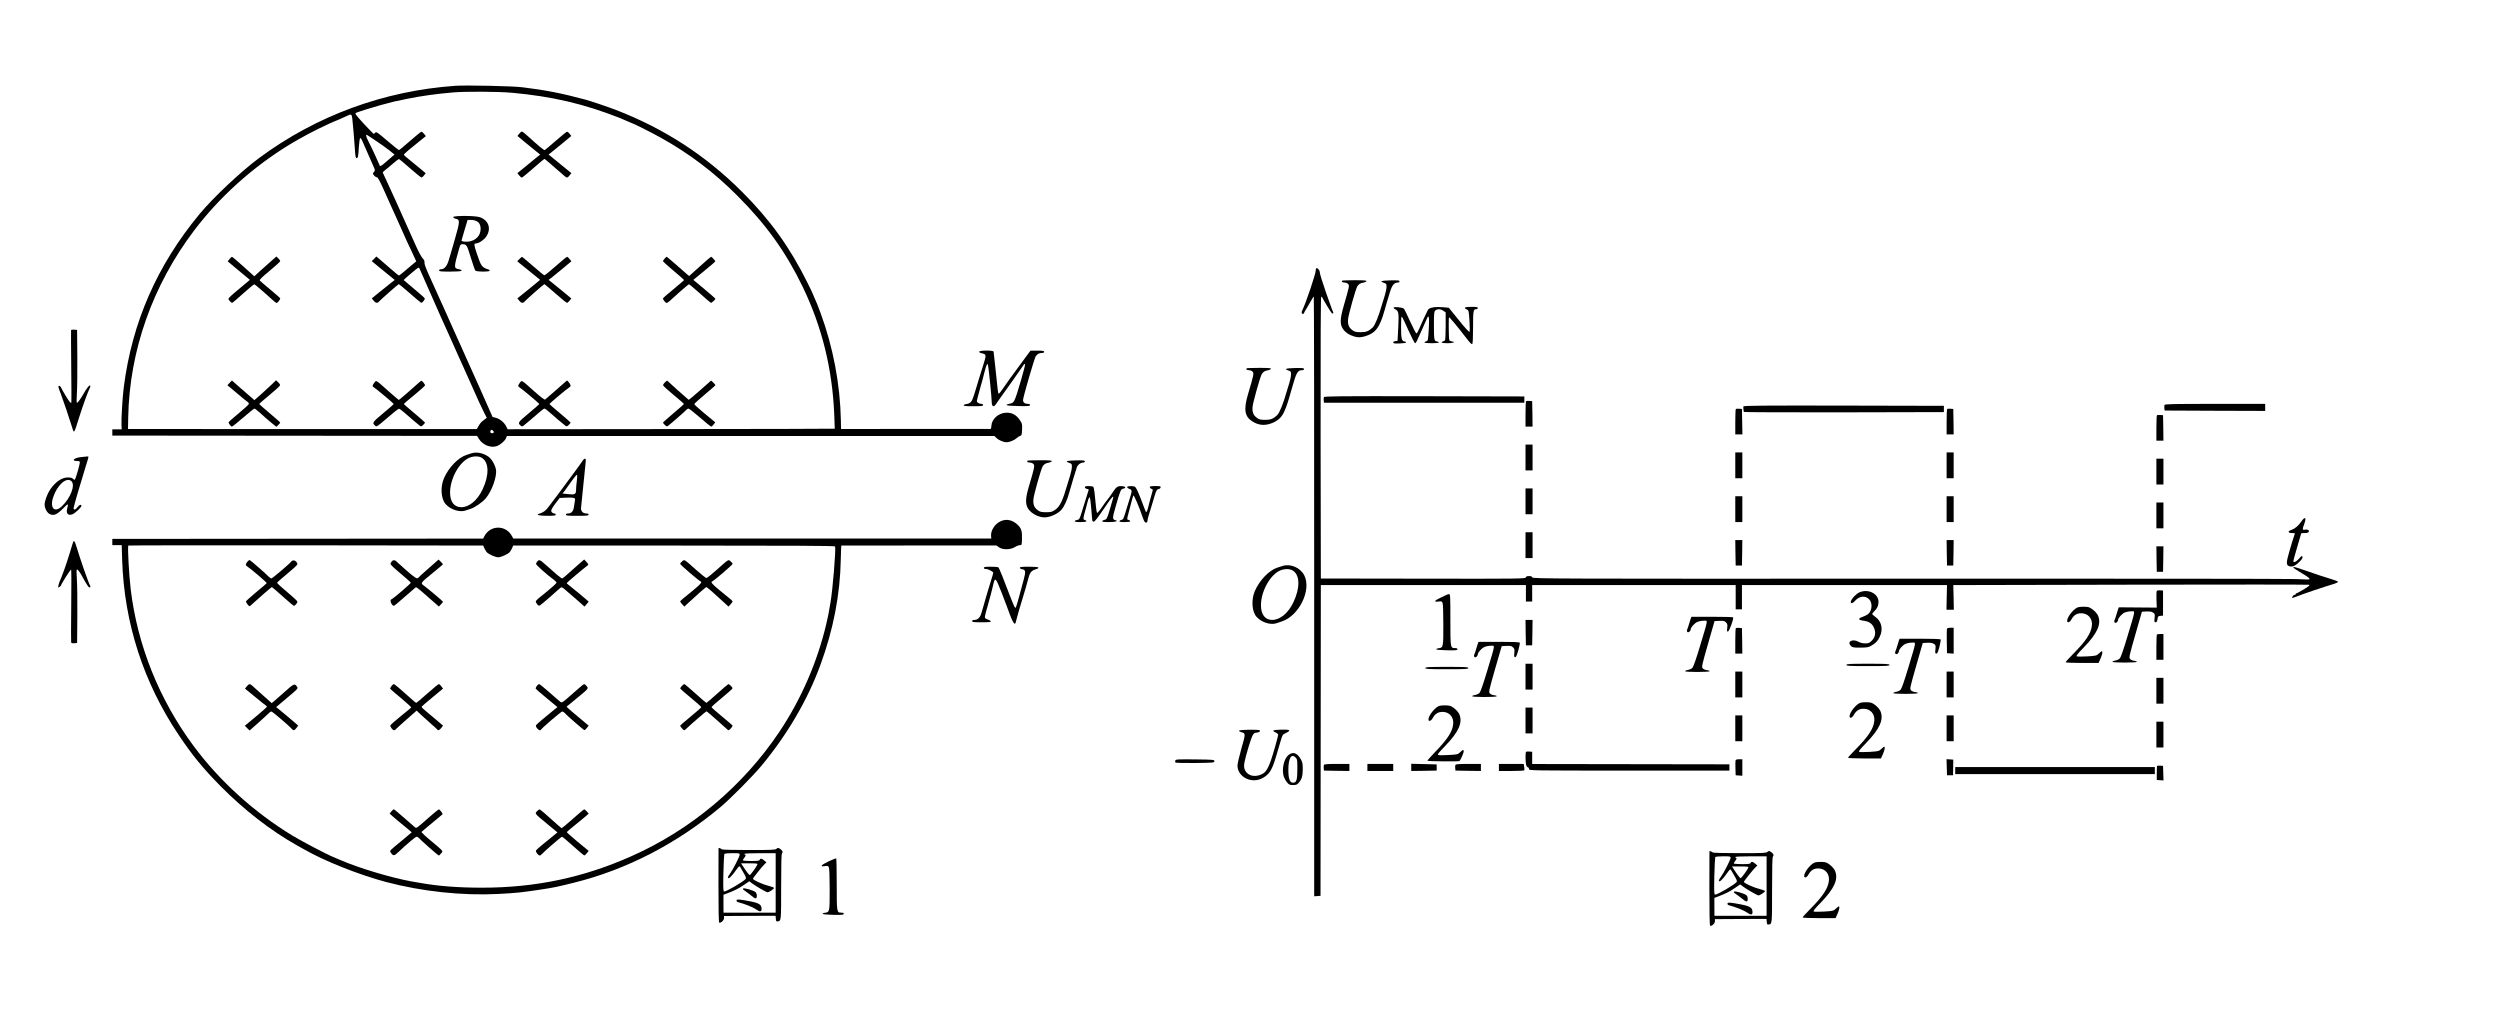 <?xml version="1.0" standalone="no"?>
<!DOCTYPE svg PUBLIC "-//W3C//DTD SVG 20010904//EN"
 "http://www.w3.org/TR/2001/REC-SVG-20010904/DTD/svg10.dtd">
<svg version="1.0" xmlns="http://www.w3.org/2000/svg"
 width="3194pt" height="1300pt" viewBox="0 0 3194 1300"
 preserveAspectRatio="xMidYMid meet">
<g transform="translate(0,1300) scale(0.1,-0.1)"
fill="#000000" stroke="none">
<path d="M5820 11904 c-915 -64 -1778 -381 -2510 -923 -231 -171 -588 -507
-761 -716 -544 -657 -863 -1387 -968 -2215 -16 -124 -33 -412 -29 -478 l3 -57
-60 0 -60 0 0 -40 0 -40 2330 -2 2330 -2 24 -39 c47 -76 149 -118 226 -92 45
15 104 65 120 102 l11 28 3114 0 3114 0 25 -24 c33 -32 91 -56 133 -56 38 0
104 29 134 58 12 11 30 22 40 24 16 3 19 14 22 79 3 71 1 78 -30 124 -45 66
-104 97 -178 92 -97 -6 -180 -82 -184 -167 0 -22 -5 -40 -11 -40 -5 0 -437 0
-960 0 l-950 -1 -2 108 c-9 463 -99 939 -261 1378 -41 109 -48 128 -77 191
-14 30 -25 57 -25 59 0 3 -29 64 -65 135 -225 453 -476 801 -835 1160 -463
463 -996 809 -1615 1047 -108 41 -309 109 -385 130 -305 82 -505 121 -805 158
-125 16 -717 28 -855 19z m720 -89 c515 -47 919 -141 1383 -324 16 -6 53 -22
83 -36 30 -14 57 -25 59 -25 13 0 257 -122 375 -188 362 -201 680 -441 975
-737 374 -373 625 -724 842 -1173 244 -508 376 -1040 401 -1622 4 -102 7 -186
7 -187 -1 -2 -942 -4 -2091 -5 l-2089 -2 -17 35 c-23 49 -81 97 -132 111 l-43
11 -69 156 c-37 86 -82 188 -100 226 -49 107 -81 178 -144 320 -32 72 -70 156
-84 188 -14 31 -38 83 -52 115 -14 31 -52 116 -84 187 -32 72 -70 156 -84 188
-14 31 -38 83 -52 115 -15 31 -43 95 -64 142 -21 47 -61 136 -90 199 -32 72
-50 123 -47 138 3 16 -4 33 -24 54 -16 17 -53 86 -83 153 -30 66 -65 146 -79
176 -14 30 -35 78 -47 105 -12 28 -33 75 -47 105 -14 30 -52 116 -85 190 -33
74 -84 186 -114 249 -30 62 -54 116 -54 118 0 3 12 15 27 27 15 11 61 49 101
84 40 35 76 62 81 60 5 -2 68 -55 140 -118 73 -63 137 -116 144 -117 7 -1 22
10 34 26 l22 28 -107 89 c-59 50 -122 101 -139 114 -18 13 -33 29 -32 34 0 10
70 70 226 194 l54 43 -23 29 c-13 16 -28 28 -35 27 -7 -1 -71 -54 -144 -117
-72 -63 -135 -116 -140 -118 -4 -2 -72 52 -150 119 -124 106 -144 120 -154
105 -7 -9 -16 -16 -21 -15 -5 1 -62 59 -127 129 -102 112 -115 130 -100 138
19 10 220 73 311 98 180 49 169 46 347 82 184 37 353 61 580 81 156 14 579 12
755 -4z m-2039 -331 c7 -52 25 -269 35 -416 4 -64 9 -88 19 -88 19 0 22 18 30
143 4 59 11 109 16 113 5 3 15 -10 24 -28 38 -86 148 -336 158 -360 9 -22 8
-30 -6 -46 -17 -18 -17 -20 2 -43 10 -13 27 -24 36 -24 12 0 36 -43 86 -155
38 -85 75 -168 83 -185 31 -68 70 -155 106 -235 21 -47 50 -112 65 -145 15
-33 33 -73 40 -90 8 -16 38 -83 69 -147 l54 -117 -66 -55 c-37 -30 -85 -71
-107 -90 -22 -19 -44 -35 -48 -36 -5 0 -56 42 -114 93 -58 50 -121 105 -140
121 l-35 29 -29 -30 -30 -29 123 -101 c68 -56 134 -110 147 -120 l24 -20 -44
-34 c-25 -19 -90 -72 -147 -118 l-102 -83 23 -29 c25 -32 48 -36 68 -13 20 24
247 224 254 224 4 0 67 -53 141 -117 74 -65 139 -120 144 -121 13 -5 50 39 47
55 -1 6 -62 61 -135 121 -73 61 -134 112 -135 114 -1 2 42 41 96 86 94 80 97
82 107 60 16 -38 246 -559 274 -621 14 -31 38 -83 52 -115 14 -31 52 -115 84
-187 32 -71 70 -157 85 -190 15 -33 39 -85 52 -115 14 -30 60 -134 103 -230
106 -239 136 -304 175 -382 l34 -66 -37 -28 c-38 -29 -45 -37 -74 -87 l-17
-29 -2228 0 -2228 1 3 148 c16 854 311 1688 845 2392 321 424 746 806 1212
1091 154 94 336 190 513 271 34 16 65 29 67 29 4 0 110 46 170 75 42 20 49 15
56 -41z m309 -288 c58 -38 133 -92 168 -120 l63 -51 -28 -23 c-15 -13 -56 -48
-90 -78 -44 -39 -64 -51 -70 -42 -4 7 -28 60 -53 118 -26 58 -65 141 -88 184
-39 75 -45 105 -19 89 7 -3 59 -38 117 -77z m1488 -3698 c16 -16 15 -25 -1
-31 -21 -8 -39 7 -31 26 7 20 16 21 32 5z"/>
<path d="M6633 11291 l-22 -28 102 -85 c56 -46 121 -99 145 -118 l44 -35 -24
-18 c-13 -10 -78 -64 -145 -119 l-123 -100 23 -29 c12 -15 27 -28 33 -28 6 -1
72 53 147 119 75 66 139 120 142 120 6 0 47 -36 249 -212 38 -34 45 -34 73 1
l23 29 -123 100 c-67 55 -132 109 -145 119 l-24 18 44 35 c24 19 89 72 145
118 l102 85 -22 28 c-12 16 -27 27 -34 26 -7 -1 -71 -54 -144 -117 -72 -63
-136 -117 -140 -118 -9 -4 -91 65 -217 180 -34 32 -68 58 -75 57 -7 0 -22 -13
-34 -28z"/>
<path d="M5790 10226 c0 -7 14 -16 30 -20 59 -11 58 -31 -10 -267 -33 -118
-70 -242 -81 -276 -22 -67 -55 -103 -95 -103 -15 0 -24 -6 -24 -15 0 -13 22
-15 139 -15 83 0 142 4 146 10 6 10 -1 14 -47 24 -49 11 -48 30 19 264 12 42
18 52 36 52 59 -1 61 -4 111 -168 27 -86 53 -163 59 -169 12 -16 173 -18 182
-3 3 6 -2 13 -12 16 -86 27 -96 41 -149 198 -40 119 -42 136 -12 136 34 0 102
45 130 87 68 100 32 208 -81 248 -60 21 -341 22 -341 1z m307 -56 c35 -21 50
-66 40 -126 -13 -81 -94 -137 -189 -132 -40 2 -53 7 -51 18 1 8 19 70 40 138
l37 122 46 0 c27 0 58 -8 77 -20z"/>
<path d="M6636 9691 l-28 -29 54 -44 c30 -23 96 -77 146 -118 l92 -75 -23 -20
c-13 -11 -78 -64 -145 -119 l-122 -98 23 -29 c25 -32 48 -36 68 -13 20 24 247
224 254 224 4 0 67 -54 142 -120 75 -66 141 -120 147 -119 6 0 21 13 33 28
l22 28 -102 85 c-56 46 -121 99 -145 118 l-43 34 33 25 c18 15 84 68 146 119
l112 94 -22 28 c-13 16 -27 29 -33 29 -5 1 -71 -53 -145 -119 -74 -66 -140
-119 -146 -117 -6 1 -71 54 -143 117 -73 63 -135 116 -140 118 -4 1 -20 -11
-35 -27z"/>
<path d="M8492 9697 c-12 -13 -22 -28 -22 -33 0 -5 61 -61 135 -123 74 -62
135 -116 134 -119 0 -4 -61 -56 -135 -117 -74 -60 -134 -113 -134 -118 0 -17
33 -57 47 -57 7 0 24 10 37 23 42 41 237 212 246 215 5 2 68 -50 140 -115 72
-65 136 -120 142 -122 9 -3 58 41 58 53 0 3 -64 58 -141 123 l-141 117 24 20
c14 12 77 64 141 116 64 52 116 97 116 100 1 8 -46 60 -54 60 -4 0 -69 -56
-144 -124 l-137 -123 -36 31 c-20 17 -83 73 -141 124 -58 50 -107 92 -109 92
-3 0 -14 -10 -26 -23z"/>
<path d="M6642 8110 c-26 -34 -27 -46 -8 -57 27 -15 256 -207 256 -214 0 -4
-61 -58 -135 -119 -140 -117 -144 -123 -101 -160 13 -10 19 -10 34 1 34 27
138 115 196 166 33 29 65 53 72 53 7 0 39 -24 71 -53 54 -48 154 -134 196
-166 15 -12 21 -11 42 9 14 13 25 27 25 31 0 3 -61 57 -135 119 -74 61 -135
115 -135 119 0 7 229 199 256 214 20 12 17 32 -8 62 l-23 25 -26 -22 c-14 -13
-75 -66 -134 -118 -59 -52 -113 -99 -120 -104 -8 -6 -51 26 -140 105 -169 151
-157 144 -183 109z"/>
<path d="M8495 8115 c-14 -13 -25 -30 -23 -38 1 -8 62 -63 133 -122 72 -59
131 -111 133 -115 1 -3 -58 -57 -133 -119 -74 -63 -135 -117 -135 -121 0 -3
11 -17 25 -30 21 -20 27 -21 42 -9 43 33 220 188 232 203 7 9 20 16 27 16 8 0
74 -52 147 -115 72 -63 137 -115 144 -115 6 0 20 12 31 28 l20 27 -134 110
c-73 61 -134 115 -134 122 0 6 61 61 135 123 74 61 135 115 135 119 0 4 -12
19 -27 33 l-28 26 -140 -124 c-77 -68 -143 -123 -147 -122 -3 2 -67 58 -141
124 l-134 122 -28 -23z"/>
<path d="M2932 9690 l-23 -29 117 -98 c65 -54 128 -107 142 -118 l24 -21 -141
-118 c-124 -103 -140 -120 -129 -135 25 -32 38 -43 48 -39 5 2 68 56 140 121
72 65 135 117 140 115 10 -3 179 -150 238 -205 18 -18 40 -33 47 -33 12 0 45
41 45 58 0 4 -56 54 -125 111 -68 56 -129 109 -135 116 -8 10 20 38 125 125
74 61 135 117 135 124 0 7 -11 23 -25 36 l-24 23 -78 -69 c-43 -37 -106 -94
-141 -126 l-63 -58 -139 125 c-76 69 -142 125 -147 124 -4 0 -18 -13 -31 -29z"/>
<path d="M2934 8109 l-29 -31 26 -21 c15 -12 68 -57 119 -100 50 -43 100 -83
111 -90 10 -6 19 -19 19 -27 -1 -8 -59 -62 -130 -120 -71 -58 -129 -110 -129
-115 -1 -16 29 -55 42 -55 7 0 72 52 144 115 73 63 138 115 144 115 6 0 41
-27 77 -60 36 -34 97 -86 134 -117 l69 -56 24 23 c14 13 25 27 25 31 0 4 -61
58 -135 120 -75 62 -134 116 -133 119 2 4 62 56 133 115 72 59 132 114 133
122 2 8 -9 26 -24 39 l-27 26 -61 -59 c-34 -33 -96 -90 -138 -127 l-78 -68
-39 34 c-21 18 -86 74 -144 125 l-104 92 -29 -30z"/>
<path d="M4782 8110 c-26 -34 -27 -46 -8 -57 27 -15 256 -207 256 -214 0 -4
-61 -58 -135 -119 -140 -117 -144 -123 -101 -159 19 -16 18 -17 164 108 68 59
129 107 136 109 7 2 38 -19 67 -45 57 -51 172 -149 202 -172 15 -12 21 -11 42
9 14 13 25 27 25 31 0 3 -61 57 -135 119 -74 61 -135 115 -135 119 0 4 61 56
135 116 74 61 135 115 135 122 0 7 -10 24 -22 38 -22 25 -24 26 -43 8 -124
-111 -265 -233 -270 -233 -3 0 -62 51 -131 112 -168 150 -156 143 -182 108z"/>
<path d="M16817 9573 c-4 -3 -7 -16 -7 -28 0 -43 -128 -423 -171 -507 -14 -27
-11 -48 6 -48 8 0 15 4 15 10 0 5 15 33 34 62 18 29 45 75 59 101 14 26 28 48
32 48 3 -1 6 -1725 5 -3832 l0 -3830 41 3 40 3 2 1985 2 1985 1310 0 1310 0 0
-105 0 -105 40 0 40 0 0 105 0 105 1300 0 1300 0 0 -155 0 -155 40 0 40 0 0
155 0 155 1310 0 1310 0 -4 -157 -3 -158 47 0 47 0 -3 158 -4 157 2270 5
c1249 3 2274 2 2278 -1 5 -4 -2 -14 -15 -23 -38 -28 -140 -86 -149 -86 -5 0
-9 -4 -9 -10 0 -5 -7 -10 -15 -10 -8 0 -19 -9 -26 -21 -10 -19 -9 -20 13 -14
12 3 32 10 43 15 64 27 363 128 476 161 26 8 47 19 49 24 1 6 -20 16 -47 24
-87 26 -306 98 -411 136 -152 54 -152 37 0 -51 77 -45 106 -69 91 -76 -4 -3
-80 -1 -168 4 -88 4 -2319 6 -4957 5 -4561 -2 -4797 -1 -4802 16 -3 12 -14 17
-41 17 -27 0 -38 -5 -41 -17 -5 -17 -75 -18 -1312 -16 l-1307 2 -3 1800 c-1
1235 1 1801 8 1801 6 0 14 -8 17 -17 8 -21 97 -169 114 -189 15 -19 31 -7 19
14 -5 9 -21 51 -35 92 -15 41 -39 111 -55 155 -46 131 -80 243 -80 263 0 21
-33 56 -43 45z"/>
<path d="M17147 9414 c-12 -12 4 -24 32 -24 15 0 35 -8 44 -18 19 -21 18 -24
-54 -274 -49 -170 -52 -239 -13 -298 30 -45 78 -79 139 -97 53 -17 89 -16 149
2 131 40 184 112 245 330 12 45 39 136 72 243 24 78 53 112 95 112 15 0 24 6
24 15 0 13 -17 15 -117 13 -119 -3 -142 -12 -81 -32 30 -10 33 -15 32 -51 0
-22 -10 -71 -22 -110 -12 -38 -27 -88 -34 -110 -43 -152 -90 -269 -121 -299
-49 -47 -82 -60 -152 -60 -58 0 -77 4 -103 23 -50 35 -65 74 -59 145 5 56 94
372 116 414 16 29 39 45 78 51 20 3 38 12 41 19 3 9 -32 12 -150 12 -85 0
-158 -3 -161 -6z"/>
<path d="M17806 9071 c-4 -5 6 -16 21 -23 42 -20 47 -48 37 -234 l-9 -169 -27
-3 c-17 -2 -28 -9 -28 -18 0 -12 15 -14 83 -12 46 2 82 7 82 13 0 6 -10 11
-23 13 -35 5 -42 39 -42 190 0 102 3 133 11 125 7 -7 44 -85 84 -175 40 -90
78 -163 85 -163 6 0 22 25 34 55 13 30 40 91 61 135 20 44 44 97 52 118 28 70
37 30 27 -130 -9 -142 -10 -147 -32 -153 -13 -3 -23 -9 -23 -15 1 -6 38 -10
91 -10 52 0 91 4 93 10 1 6 -10 11 -24 13 -36 4 -39 18 -39 213 0 148 2 168
18 182 25 23 68 21 103 -4 l29 -20 0 -172 c0 -95 -4 -177 -8 -183 -4 -7 -15
-13 -25 -15 -10 -2 -18 -8 -18 -14 1 -6 33 -10 76 -10 72 0 110 17 53 23 -14
2 -29 9 -32 17 -7 18 -10 285 -3 291 5 5 108 -118 205 -245 66 -86 82 -102 92
-96 6 4 10 90 10 214 0 214 3 231 42 231 10 0 18 7 18 15 0 12 -15 15 -79 15
-86 0 -108 -11 -64 -32 28 -13 28 -14 37 -146 5 -78 5 -137 0 -142 -5 -5 -63
58 -136 150 l-128 158 -72 7 c-106 9 -179 -4 -195 -35 -30 -57 -90 -189 -112
-242 -13 -32 -29 -58 -35 -58 -6 0 -42 69 -80 153 -37 83 -73 157 -80 163 -15
16 -122 28 -130 15z"/>
<path d="M908 8783 c-1 -4 -1 -213 2 -463 3 -250 3 -459 2 -463 -2 -4 -10 -3
-17 3 -13 10 -104 160 -117 193 -4 9 -14 17 -22 17 -17 0 -12 -20 24 -110 22
-56 116 -334 143 -425 23 -79 23 -78 91 142 46 145 110 321 137 375 5 10 5 19
-1 23 -10 6 -44 -38 -85 -110 -37 -66 -75 -116 -83 -111 -4 2 -4 55 0 118 5
62 7 271 6 463 l-3 350 -37 3 c-20 2 -38 -1 -40 -5z"/>
<path d="M12510 8506 c0 -8 15 -17 34 -20 58 -11 59 -22 22 -137 -19 -57 -44
-138 -56 -179 -12 -41 -26 -86 -30 -100 -5 -14 -20 -64 -34 -111 -28 -92 -46
-114 -101 -121 -16 -2 -30 -9 -33 -15 -3 -10 26 -13 122 -13 105 0 126 2 126
15 0 8 -9 15 -21 15 -29 0 -59 18 -59 36 0 9 18 77 39 152 22 75 50 179 62
230 24 93 35 111 43 70 9 -43 46 -413 46 -461 0 -58 24 -75 49 -37 9 14 44 63
78 110 51 69 258 363 285 404 4 6 10 7 14 4 4 -4 -19 -94 -50 -200 -88 -298
-88 -296 -152 -307 -19 -3 -35 -10 -34 -16 0 -6 59 -11 150 -13 129 -2 150 0
150 13 0 9 -9 15 -26 15 -41 0 -64 18 -64 49 0 35 147 539 163 561 23 29 42
39 75 40 22 0 32 5 32 15 0 12 -16 15 -87 15 l-88 0 -145 -197 c-80 -108 -169
-231 -198 -275 -29 -43 -56 -78 -61 -78 -10 0 -13 21 -42 310 -12 118 -23 221
-25 228 -5 18 -184 17 -184 -2z"/>
<path d="M15927 8294 c-12 -12 4 -24 32 -24 15 0 35 -8 44 -18 19 -21 15 -42
-58 -287 -58 -197 -44 -286 54 -348 75 -47 144 -57 225 -32 89 27 148 77 182
153 27 62 32 76 45 117 6 22 15 51 20 65 4 14 22 75 39 135 51 183 70 215 122
215 18 0 28 5 28 15 0 13 -17 15 -117 13 -119 -3 -142 -12 -81 -32 30 -10 33
-15 32 -51 0 -22 -10 -71 -22 -110 -12 -38 -27 -88 -34 -110 -43 -152 -90
-269 -121 -299 -49 -47 -82 -60 -152 -60 -58 0 -77 4 -103 23 -50 35 -65 74
-59 145 5 56 94 372 116 414 16 29 39 45 78 51 20 3 38 12 41 19 3 9 -32 12
-150 12 -85 0 -158 -3 -161 -6z"/>
<path d="M16914 7926 c-3 -8 -4 -27 -2 -43 l3 -28 1280 0 1280 0 0 40 0 40
-1278 3 c-1096 2 -1278 0 -1283 -12z"/>
<path d="M19497 7874 c-4 -4 -7 -79 -7 -166 l0 -158 45 0 45 0 -2 163 -3 162
-35 3 c-20 2 -39 0 -43 -4z"/>
<path d="M27654 7826 c-3 -8 -4 -27 -2 -43 l3 -28 643 -3 642 -2 0 45 0 45
-640 0 c-543 0 -641 -2 -646 -14z"/>
<path d="M22274 7807 c-2 -7 -2 -24 0 -37 2 -14 5 -28 5 -33 1 -4 576 -6 1279
-5 l1277 3 0 40 0 40 -1278 3 c-1037 2 -1279 0 -1283 -11z"/>
<path d="M22177 7774 c-4 -4 -7 -79 -7 -166 l0 -158 46 0 45 0 -3 163 -3 162
-35 3 c-20 2 -39 0 -43 -4z"/>
<path d="M24877 7774 c-4 -4 -7 -79 -7 -166 l0 -158 45 0 45 0 -2 163 -3 162
-35 3 c-20 2 -39 0 -43 -4z"/>
<path d="M27557 7694 c-4 -4 -7 -79 -7 -166 l0 -158 45 0 45 0 -2 163 -3 162
-35 3 c-20 2 -39 0 -43 -4z"/>
<path d="M19490 7155 l0 -165 45 0 45 0 0 165 0 165 -45 0 -45 0 0 -165z"/>
<path d="M6025 7209 c-16 -5 -46 -15 -65 -21 -104 -33 -226 -158 -287 -296
-49 -111 -40 -264 20 -332 63 -72 184 -110 259 -81 13 5 41 14 63 21 55 18
145 81 190 132 79 92 148 286 131 371 -13 63 -56 136 -99 165 -66 45 -149 61
-212 41z m131 -58 c93 -57 96 -221 9 -405 -66 -139 -171 -226 -271 -226 -91 0
-144 68 -144 187 0 176 115 386 242 443 57 25 124 25 164 1z"/>
<path d="M22170 7055 l0 -165 45 0 45 0 0 165 0 165 -45 0 -45 0 0 -165z"/>
<path d="M24870 7055 l0 -165 45 0 45 0 0 165 0 165 -45 0 -45 0 0 -165z"/>
<path d="M1033 7160 c-90 -10 -127 -50 -47 -50 20 0 34 -5 34 -12 1 -33 -56
-228 -66 -228 -6 0 -17 7 -24 15 -8 10 -30 15 -64 15 -76 0 -158 -56 -226
-155 -35 -52 -70 -146 -70 -191 0 -49 33 -109 69 -124 51 -21 89 -4 164 71 69
71 74 71 56 6 -18 -67 9 -99 67 -77 34 13 114 88 114 107 0 23 -28 14 -50 -17
-24 -33 -50 -40 -50 -12 0 17 89 322 156 536 19 59 34 112 34 117 0 10 -5 10
-97 -1z m-121 -307 c53 -48 -9 -214 -121 -321 -94 -89 -157 -24 -112 115 52
157 171 263 233 206z"/>
<path d="M7443 7113 c-9 -16 -75 -107 -147 -203 -71 -96 -148 -200 -170 -230
-23 -30 -46 -61 -53 -70 -7 -8 -33 -44 -59 -78 -42 -58 -70 -78 -127 -96 -45
-14 2 -26 104 -26 90 0 109 3 109 15 0 8 -8 15 -19 15 -10 0 -24 7 -31 15 -17
20 -6 44 54 123 l46 60 87 4 c91 4 117 -3 109 -31 -2 -9 -7 -42 -11 -74 -7
-66 -32 -97 -77 -97 -18 0 -28 -5 -28 -15 0 -13 23 -15 145 -15 122 0 145 2
145 15 0 10 -10 15 -30 15 -45 0 -73 33 -66 78 3 20 15 136 26 257 12 121 25
249 29 285 5 36 6 68 4 73 -8 14 -23 7 -40 -20z m-73 -253 c-5 -36 -10 -86
-10 -111 0 -64 -12 -72 -100 -62 l-73 8 35 45 c18 25 58 80 88 123 29 42 57
74 61 70 5 -5 4 -37 -1 -73z"/>
<path d="M27550 6975 l0 -165 45 0 45 0 0 165 0 165 -45 0 -45 0 0 -165z"/>
<path d="M13127 7114 c-12 -12 4 -24 32 -24 15 0 35 -8 44 -18 19 -21 15 -42
-58 -287 -45 -153 -47 -227 -9 -285 41 -62 133 -110 209 -110 72 0 174 47 219
101 33 39 74 129 96 214 19 70 89 302 98 326 13 33 48 59 79 59 14 0 23 6 23
15 0 13 -17 15 -117 13 -119 -3 -142 -12 -81 -32 30 -10 33 -15 32 -51 0 -22
-10 -71 -22 -110 -12 -38 -27 -88 -34 -110 -60 -210 -96 -286 -157 -328 -41
-28 -54 -31 -116 -31 -58 0 -77 4 -103 23 -50 35 -65 74 -59 145 5 56 94 372
116 414 16 29 39 45 78 51 20 3 38 12 41 19 3 9 -32 12 -150 12 -85 0 -158 -3
-161 -6z"/>
<path d="M13860 6775 c0 -8 11 -17 25 -21 14 -3 25 -7 25 -9 0 -1 -14 -45 -30
-96 -17 -52 -40 -125 -51 -164 -36 -118 -39 -124 -67 -127 -14 -2 -27 -9 -30
-15 -3 -10 16 -13 72 -13 48 0 76 4 76 11 0 6 -9 13 -21 16 -24 7 -23 16 10
133 12 41 24 89 28 105 3 17 11 38 18 47 10 15 14 -6 24 -110 6 -70 13 -143
14 -162 1 -25 7 -35 19 -35 16 0 43 36 170 222 66 97 92 122 78 75 -4 -15 -22
-76 -40 -137 -35 -120 -41 -132 -72 -137 -12 -2 -23 -9 -26 -15 -3 -10 19 -13
87 -13 88 0 127 13 76 26 -33 8 -33 30 6 163 62 218 68 231 100 238 39 7 32
27 -11 31 -55 6 -75 -5 -114 -63 -20 -30 -43 -63 -50 -73 -29 -35 -84 -109
-118 -161 -21 -30 -39 -48 -43 -42 -6 10 -16 90 -31 256 -4 39 -12 73 -18 77
-6 4 -32 8 -58 8 -36 0 -48 -4 -48 -15z"/>
<path d="M14400 6777 c0 -7 14 -18 31 -24 35 -13 35 -21 -1 -133 -10 -30 -28
-89 -40 -130 -34 -115 -40 -129 -63 -132 -11 -2 -22 -9 -25 -15 -3 -10 15 -13
67 -13 45 0 71 4 71 11 0 6 -9 13 -20 16 -24 6 -24 7 -4 80 8 32 25 94 36 138
11 44 23 86 28 94 7 13 77 -153 121 -284 7 -22 18 -46 25 -54 14 -16 34 -7 34
17 0 15 20 85 60 212 9 30 23 75 30 100 19 68 31 89 54 92 11 2 22 11 24 21 3
15 -5 17 -67 17 -55 0 -71 -3 -71 -14 0 -8 9 -18 21 -21 16 -5 19 -12 14 -28
-12 -40 -26 -92 -35 -127 -42 -168 -42 -168 -69 -94 -74 201 -107 273 -126
278 -38 11 -95 6 -95 -7z"/>
<path d="M19490 6595 l0 -165 45 0 45 0 0 165 0 165 -45 0 -45 0 0 -165z"/>
<path d="M22170 6495 l0 -165 45 0 45 0 0 165 0 165 -45 0 -45 0 0 -165z"/>
<path d="M24870 6495 l0 -165 45 0 45 0 0 165 0 165 -45 0 -45 0 0 -165z"/>
<path d="M27550 6415 l0 -165 45 0 45 0 0 165 0 165 -45 0 -45 0 0 -165z"/>
<path d="M29401 6336 c-38 -55 -81 -91 -126 -106 -49 -16 -46 -40 5 -40 22 0
40 -2 40 -4 0 -2 -7 -23 -15 -47 -9 -24 -34 -107 -56 -183 -44 -153 -43 -179
6 -192 36 -9 75 10 125 61 31 32 41 48 36 62 -6 16 -12 12 -44 -25 -36 -41
-72 -56 -72 -29 0 7 23 88 50 181 28 93 50 170 50 172 0 2 20 4 45 4 33 0 47
5 52 16 8 21 -15 34 -49 27 -34 -7 -35 3 -8 76 30 83 9 98 -39 27z"/>
<path d="M12785 6341 c-74 -33 -129 -118 -123 -189 l3 -32 -3054 0 -3054 0
-14 27 c-77 149 -279 149 -356 0 l-14 -28 -2369 -2 -2369 -2 0 -40 0 -40 60 0
60 0 6 -195 c27 -802 273 -1561 722 -2230 173 -258 309 -425 535 -654 297
-301 645 -571 972 -754 25 -13 70 -39 100 -56 255 -147 702 -324 1045 -415
458 -121 974 -176 1432 -152 233 12 299 19 548 57 164 25 198 32 415 86 672
166 1317 499 1875 967 129 108 415 397 526 531 329 397 588 840 750 1283 167
455 253 903 261 1354 2 95 5 173 8 173 3 0 449 0 993 1 l987 0 33 -23 c47 -34
146 -33 202 2 22 14 51 25 65 25 24 0 25 2 27 80 3 96 -7 131 -50 175 -65 66
-147 86 -222 51z m-6598 -343 c8 -18 22 -41 31 -52 24 -27 111 -66 147 -66 36
0 123 39 147 66 9 11 23 34 31 52 l13 32 2055 0 c1493 0 2055 -3 2058 -11 12
-37 -29 -544 -59 -719 -24 -143 -30 -172 -54 -275 -115 -485 -320 -958 -599
-1375 -463 -692 -1130 -1253 -1897 -1592 -611 -271 -1221 -399 -1901 -399
-303 0 -557 19 -791 61 -32 5 -82 14 -110 19 -259 46 -687 175 -913 275 -27
12 -66 28 -85 36 -75 29 -401 200 -525 275 -493 301 -930 697 -1262 1145 -439
593 -716 1282 -803 2000 -21 181 -41 523 -31 560 0 3 1021 4 2268 3 l2267 -3
13 -32z"/>
<path d="M3161 5824 c-26 -33 -26 -46 -1 -62 41 -25 251 -205 248 -212 -2 -4
-61 -55 -133 -114 -71 -60 -131 -113 -132 -119 -2 -7 8 -24 20 -40 22 -26 24
-27 42 -10 110 100 264 233 268 233 3 0 66 -54 139 -120 73 -66 138 -120 143
-120 14 0 45 37 45 53 0 8 -58 62 -130 122 -71 59 -130 113 -130 119 1 6 59
58 130 116 71 58 129 112 129 120 1 24 -24 50 -47 50 -11 0 -22 -3 -24 -7 -7
-18 -248 -223 -260 -223 -8 0 -25 12 -39 26 -26 29 -217 196 -236 207 -6 4
-20 -4 -32 -19z"/>
<path d="M5007 5830 c-9 -11 -17 -25 -19 -33 -2 -9 52 -60 127 -122 72 -60
131 -113 133 -120 2 -10 -224 -204 -249 -213 -25 -9 6 -82 35 -82 4 0 59 46
123 103 63 56 126 110 139 120 27 21 2 39 206 -140 l105 -92 27 28 c14 15 26
30 26 33 0 6 -192 168 -247 208 -42 30 -42 31 117 161 69 56 126 105 128 108
1 4 -11 19 -27 35 l-28 27 -126 -111 c-69 -60 -129 -115 -132 -120 -14 -22
-42 -5 -158 97 -67 59 -124 110 -127 114 -14 16 -39 15 -53 -1z"/>
<path d="M6867 5830 c-9 -11 -17 -25 -19 -33 -3 -13 138 -139 235 -210 15 -12
27 -26 27 -32 0 -7 -55 -57 -121 -111 -164 -133 -153 -120 -132 -155 10 -17
25 -29 34 -27 9 2 72 53 139 113 67 61 128 114 135 119 9 7 25 -1 52 -25 22
-19 87 -76 146 -126 l105 -93 27 32 26 31 -23 21 c-41 37 -192 161 -225 186
-18 13 -33 27 -33 30 0 6 215 187 266 225 15 11 14 15 -13 45 l-29 32 -79 -68
c-44 -38 -105 -93 -136 -121 -31 -29 -61 -53 -68 -53 -11 0 -93 69 -227 190
-53 47 -67 52 -87 30z"/>
<path d="M8716 5829 c-14 -11 -26 -26 -26 -33 0 -12 238 -216 261 -224 22 -9
2 -33 -87 -107 -52 -44 -112 -93 -132 -108 -20 -16 -39 -33 -41 -38 -2 -6 9
-24 25 -40 l27 -29 57 53 c103 96 218 197 225 197 7 0 122 -101 225 -197 l57
-53 27 29 c16 16 27 34 25 40 -2 5 -21 22 -41 38 -20 15 -80 64 -132 108 -89
74 -109 98 -87 107 23 8 261 212 261 224 0 7 -12 22 -26 33 -31 24 -16 34
-183 -114 -62 -55 -118 -100 -126 -100 -8 0 -64 45 -126 100 -167 148 -152
138 -183 114z"/>
<path d="M3153 4231 l-23 -29 126 -103 c70 -57 132 -108 140 -112 8 -4 14 -12
14 -16 0 -5 -63 -62 -141 -126 l-141 -117 30 -31 31 -30 113 100 c62 56 122
110 132 122 11 11 25 21 33 21 13 0 231 -186 262 -224 20 -23 34 -20 59 14
l22 30 -22 19 c-13 11 -59 50 -103 88 -44 37 -98 82 -119 99 l-38 30 141 119
c133 111 141 119 128 138 -32 49 -39 46 -162 -64 -64 -57 -127 -113 -140 -123
l-24 -19 -113 101 c-62 55 -123 110 -135 121 -29 28 -43 26 -70 -8z"/>
<path d="M5001 4234 c-11 -15 -18 -30 -15 -35 3 -5 66 -59 140 -120 74 -62
132 -115 127 -119 -4 -5 -64 -54 -133 -110 -69 -56 -128 -108 -132 -115 -9
-15 27 -65 47 -65 7 0 19 7 26 17 8 9 70 65 138 125 l124 109 51 -49 c28 -26
87 -80 131 -118 44 -38 82 -72 83 -76 7 -16 28 -6 50 22 l22 29 -67 58 c-38
32 -101 84 -140 117 -40 32 -70 62 -67 67 3 5 66 59 140 120 l134 111 -21 29
c-11 16 -26 29 -32 29 -7 0 -73 -54 -147 -120 -74 -66 -138 -120 -143 -120 -4
0 -36 26 -70 58 -129 117 -206 182 -216 182 -5 0 -19 -12 -30 -26z"/>
<path d="M6857 4235 c-10 -14 -15 -30 -12 -35 3 -5 67 -60 142 -122 l135 -112
-38 -30 c-107 -86 -230 -190 -236 -201 -4 -7 1 -24 13 -39 20 -25 44 -34 51
-18 8 18 257 232 271 232 8 0 21 -7 28 -16 23 -28 248 -224 256 -223 4 0 18
13 31 29 l23 29 -117 98 c-189 159 -172 141 -149 158 11 9 75 61 142 117 129
107 127 102 86 145 -16 18 -24 16 -59 -15 -17 -15 -79 -69 -138 -120 -96 -85
-108 -93 -125 -80 -11 7 -73 61 -140 121 -66 59 -126 107 -133 107 -7 0 -21
-12 -31 -25z"/>
<path d="M8712 4237 c-12 -13 -22 -27 -21 -33 0 -5 61 -58 135 -119 73 -60
134 -114 133 -120 0 -5 -61 -59 -135 -120 -74 -60 -134 -113 -134 -117 0 -11
42 -58 51 -58 5 0 18 10 31 23 65 63 250 222 256 219 8 -3 212 -183 250 -219
13 -13 26 -23 31 -23 9 0 51 47 51 58 0 4 -60 57 -134 117 -74 61 -135 115
-135 120 -1 6 60 60 133 120 74 61 135 115 135 121 1 12 -41 54 -53 54 -4 0
-68 -54 -141 -120 -73 -66 -136 -120 -140 -120 -4 0 -67 54 -140 120 -73 66
-137 120 -142 120 -5 0 -19 -10 -31 -23z"/>
<path d="M5000 2633 l-22 -28 44 -39 c23 -21 87 -74 141 -118 53 -43 97 -80
97 -82 0 -1 -55 -47 -121 -102 -170 -139 -163 -131 -146 -157 30 -46 43 -45
99 9 108 103 217 194 231 194 8 0 21 -7 28 -16 21 -25 246 -224 254 -224 7 0
21 14 43 42 12 15 -3 30 -127 133 -78 64 -139 121 -136 126 3 4 64 56 135 114
71 58 131 109 134 113 5 9 -37 62 -48 62 -4 0 -55 -42 -113 -92 -177 -157
-171 -152 -192 -137 -11 8 -73 62 -140 122 -66 59 -125 107 -130 107 -5 0 -19
-12 -31 -27z"/>
<path d="M6860 2635 c-29 -31 -33 -26 132 -162 l130 -108 -37 -30 c-123 -98
-231 -189 -237 -200 -9 -15 27 -65 47 -65 7 0 19 7 26 16 27 32 248 224 259
224 6 0 70 -54 143 -120 72 -66 137 -119 142 -119 6 0 20 13 33 29 l23 29
-141 116 c-77 65 -140 120 -139 124 0 3 44 41 97 83 53 43 116 95 140 115 l43
38 -24 28 c-14 15 -28 27 -33 27 -5 0 -70 -54 -144 -120 -74 -66 -139 -120
-143 -120 -5 0 -32 21 -60 48 -120 110 -216 192 -224 192 -5 0 -20 -11 -33
-25z"/>
<path d="M19490 6035 l0 -165 45 0 45 0 0 165 0 165 -45 0 -45 0 0 -165z"/>
<path d="M22172 5938 l3 -163 40 0 40 0 3 163 2 162 -45 0 -45 0 2 -162z"/>
<path d="M24872 5938 l3 -163 40 0 40 0 3 163 2 162 -45 0 -45 0 2 -162z"/>
<path d="M934 6073 c-3 -10 -10 -29 -14 -43 -5 -14 -21 -65 -35 -115 -15 -49
-42 -133 -61 -185 -35 -95 -42 -113 -62 -160 -6 -14 -13 -37 -16 -53 -6 -26
-5 -27 14 -15 11 7 20 16 20 19 0 16 123 210 129 202 3 -4 4 -213 1 -463 -3
-250 -3 -461 -1 -468 2 -8 16 -12 40 -10 l36 3 3 350 c1 193 -1 401 -6 463 -4
62 -5 117 -2 123 8 12 29 -13 62 -71 76 -138 94 -163 109 -154 5 3 5 13 0 22
-24 44 -124 331 -181 520 -15 49 -28 61 -36 35z"/>
<path d="M27552 5858 l3 -163 40 0 40 0 3 163 2 162 -45 0 -45 0 2 -162z"/>
<path d="M16385 5769 c-16 -5 -46 -15 -65 -21 -104 -33 -226 -158 -287 -296
-49 -111 -40 -264 20 -332 63 -72 184 -110 259 -81 13 5 41 14 63 21 221 71
383 400 289 588 -49 99 -176 154 -279 121z m131 -58 c93 -57 96 -221 9 -405
-66 -139 -171 -226 -271 -226 -91 0 -144 68 -144 187 0 176 115 386 242 443
57 25 124 25 164 1z"/>
<path d="M12570 5745 c0 -10 10 -15 28 -15 28 0 92 -33 92 -48 0 -5 -9 -35
-19 -68 -10 -32 -29 -93 -41 -134 -12 -41 -26 -86 -30 -100 -4 -14 -13 -45
-20 -70 -7 -25 -16 -56 -20 -70 -5 -14 -14 -47 -22 -74 -15 -55 -47 -86 -89
-86 -19 0 -29 -5 -29 -15 0 -13 20 -15 121 -15 91 0 120 3 117 12 -3 7 -13 15
-24 18 -10 3 -28 10 -38 16 -20 12 -20 16 24 169 33 117 52 189 66 250 27 120
31 117 113 -92 40 -104 88 -230 106 -282 33 -90 59 -129 70 -99 2 7 14 49 25
93 12 44 37 132 57 195 19 63 39 131 45 150 5 19 13 50 19 68 5 17 13 47 18
65 22 82 37 97 114 121 10 3 15 10 12 16 -4 6 -55 10 -121 10 -92 0 -114 -3
-114 -14 0 -8 12 -16 26 -18 47 -5 51 -28 25 -125 -13 -49 -40 -151 -61 -227
-20 -77 -41 -141 -47 -143 -5 -2 -28 45 -50 104 -98 258 -158 409 -168 415 -5
4 -49 8 -97 8 -72 0 -88 -3 -88 -15z"/>
<path d="M27555 5450 c-4 -6 -6 -57 -4 -112 l4 -101 -242 2 -243 2 -9 -23 c-5
-13 -14 -43 -21 -68 -7 -25 -17 -55 -23 -68 -14 -30 4 -52 28 -32 8 7 15 19
15 28 0 26 50 82 87 97 19 8 56 15 80 15 55 0 60 35 -46 -319 -51 -171 -86
-270 -99 -284 -11 -11 -37 -23 -58 -26 -20 -3 -36 -10 -35 -16 0 -6 60 -10
156 -10 97 0 155 4 155 10 0 6 -15 11 -34 13 -19 2 -42 12 -51 22 -17 19 -14
32 66 312 l84 293 58 3 c42 2 66 -2 84 -14 24 -15 25 -20 20 -70 -5 -47 -3
-54 12 -54 14 0 20 10 25 39 5 36 9 40 39 43 l32 3 0 160 0 160 -37 3 c-20 2
-39 -2 -43 -8z"/>
<path d="M23754 5431 c-42 -19 -98 -79 -107 -113 -9 -34 21 -31 53 6 57 64
137 71 185 14 32 -38 34 -108 5 -156 -18 -30 -34 -40 -113 -71 -41 -16 -28
-35 29 -41 78 -8 125 -45 144 -113 16 -54 3 -103 -37 -143 -29 -29 -40 -34
-83 -34 -31 0 -63 8 -85 20 -80 45 -156 0 -94 -56 18 -16 36 -19 118 -18 81 0
102 4 136 23 60 34 85 61 111 116 46 96 23 198 -56 253 -22 15 -39 32 -40 38
0 6 12 21 26 35 37 34 54 72 54 119 0 107 -133 172 -246 121z"/>
<path d="M18470 5395 c-14 -8 -51 -26 -83 -40 -64 -29 -68 -50 -7 -40 32 5 40
3 49 -14 7 -12 11 -114 11 -284 0 -290 0 -291 -63 -299 -15 -1 -27 -7 -27 -13
0 -6 54 -11 135 -13 116 -2 135 0 135 13 0 10 -10 15 -29 15 -61 0 -61 -1 -61
361 0 307 -1 329 -17 329 -10 0 -29 -7 -43 -15z"/>
<path d="M26554 5243 c-52 -10 -144 -122 -144 -174 0 -32 34 -22 55 18 30 54
68 78 125 78 87 0 146 -68 136 -157 -10 -98 -78 -200 -238 -361 -54 -55 -98
-103 -98 -108 0 -5 91 -9 211 -9 l210 0 25 55 c23 54 31 95 17 95 -4 0 -21
-13 -38 -29 -29 -28 -36 -30 -147 -37 -64 -3 -124 -4 -134 0 -13 5 5 29 89
115 173 179 226 298 182 404 -18 43 -86 103 -127 111 -32 6 -89 6 -124 -1z"/>
<path d="M21601 5098 c-5 -13 -14 -43 -21 -68 -7 -25 -17 -55 -23 -68 -14 -30
4 -52 28 -32 8 7 15 19 15 28 0 26 50 82 87 97 19 8 56 15 80 15 55 0 60 35
-46 -319 -51 -171 -86 -270 -99 -284 -11 -11 -37 -23 -58 -26 -20 -3 -36 -10
-35 -16 0 -6 60 -10 156 -10 95 0 156 4 158 10 1 6 -14 11 -34 13 -20 2 -45
12 -54 22 -17 19 -14 32 66 312 l84 293 62 3 c53 2 65 0 84 -19 18 -18 21 -29
16 -71 -5 -42 -4 -49 10 -46 16 3 75 164 66 181 -2 4 -123 7 -269 7 l-264 0
-9 -22z"/>
<path d="M19492 4918 l3 -163 40 0 40 0 3 163 2 162 -45 0 -45 0 2 -162z"/>
<path d="M22177 4974 c-4 -4 -7 -79 -7 -166 l0 -158 45 0 45 0 -2 163 -3 162
-35 3 c-20 2 -39 0 -43 -4z"/>
<path d="M24874 4967 c-2 -7 -3 -80 -2 -162 l3 -150 43 -3 42 -3 0 165 0 166
-40 0 c-24 0 -43 -5 -46 -13z"/>
<path d="M27557 4893 c-4 -3 -7 -78 -7 -165 l0 -158 45 0 45 0 0 165 0 165
-38 0 c-21 0 -42 -3 -45 -7z"/>
<path d="M24261 4818 c-5 -13 -14 -43 -21 -68 -7 -25 -17 -55 -23 -68 -14 -30
4 -52 28 -32 8 7 15 19 15 28 0 26 50 82 87 97 19 8 56 15 80 15 55 0 60 35
-46 -319 -51 -171 -86 -270 -99 -284 -11 -11 -37 -23 -58 -26 -20 -3 -36 -10
-35 -16 0 -6 60 -10 156 -10 95 0 156 4 158 10 1 6 -14 11 -34 13 -20 2 -45
12 -54 22 -17 19 -14 32 66 312 l84 293 58 3 c42 2 66 -2 84 -14 24 -15 25
-20 20 -70 -5 -47 -3 -54 12 -54 13 0 22 20 39 86 12 47 19 90 16 95 -3 5
-121 9 -265 9 l-259 0 -9 -22z"/>
<path d="M18881 4778 c-5 -13 -14 -43 -21 -68 -7 -25 -17 -55 -23 -68 -14 -30
4 -52 28 -32 8 7 15 19 15 28 0 26 50 82 87 97 19 8 56 15 80 15 55 0 60 35
-46 -319 -51 -171 -86 -270 -99 -284 -11 -11 -37 -23 -58 -26 -20 -3 -36 -10
-35 -16 0 -6 60 -10 156 -10 95 0 156 4 158 10 1 6 -14 11 -34 13 -21 2 -45
12 -54 22 -17 19 -14 32 66 312 l85 293 61 3 c53 2 65 0 84 -19 18 -18 21 -29
16 -70 -6 -48 0 -64 19 -51 15 10 58 168 50 181 -5 8 -90 11 -267 11 l-259 0
-9 -22z"/>
<path d="M19490 4355 l0 -165 45 0 45 0 0 165 0 165 -45 0 -45 0 0 -165z"/>
<path d="M23590 4505 c0 -13 37 -15 275 -15 238 0 275 2 275 15 0 13 -37 15
-275 15 -238 0 -275 -2 -275 -15z"/>
<path d="M18210 4465 c0 -13 37 -15 275 -15 238 0 275 2 275 15 0 13 -37 15
-275 15 -238 0 -275 -2 -275 -15z"/>
<path d="M22170 4255 l0 -165 45 0 45 0 0 165 0 165 -45 0 -45 0 0 -165z"/>
<path d="M24870 4255 l0 -165 45 0 45 0 0 165 0 165 -45 0 -45 0 0 -165z"/>
<path d="M27550 4175 l0 -165 45 0 45 0 0 165 0 165 -45 0 -45 0 0 -165z"/>
<path d="M23774 4023 c-52 -10 -144 -122 -144 -174 0 -32 34 -22 55 18 30 54
68 78 125 78 87 0 146 -68 136 -157 -10 -98 -78 -200 -238 -361 -54 -55 -98
-103 -98 -108 0 -5 91 -9 211 -9 l210 0 25 55 c23 54 31 95 17 95 -4 0 -21
-13 -38 -29 -29 -28 -36 -30 -147 -37 -64 -3 -124 -4 -134 0 -13 5 5 29 89
115 173 179 226 298 182 404 -18 43 -86 103 -127 111 -32 6 -89 6 -124 -1z"/>
<path d="M18394 3983 c-52 -10 -144 -122 -144 -174 0 -32 34 -22 55 18 30 54
68 78 125 78 87 0 146 -68 136 -157 -10 -97 -73 -193 -238 -363 -53 -55 -94
-102 -92 -104 8 -8 399 -12 409 -4 15 12 55 101 55 123 0 27 -9 25 -45 -10
-29 -28 -35 -30 -147 -36 -64 -4 -124 -4 -133 0 -14 5 3 27 88 115 173 179
226 298 182 404 -18 43 -86 103 -127 111 -32 6 -89 6 -124 -1z"/>
<path d="M19490 3795 l0 -165 45 0 45 0 0 165 0 165 -45 0 -45 0 0 -165z"/>
<path d="M22170 3695 l0 -165 45 0 45 0 0 165 0 165 -45 0 -45 0 0 -165z"/>
<path d="M24870 3695 l0 -165 45 0 45 0 0 165 0 165 -45 0 -45 0 0 -165z"/>
<path d="M27550 3615 l0 -165 45 0 45 0 0 165 0 165 -45 0 -45 0 0 -165z"/>
<path d="M15830 3664 c0 -7 13 -15 29 -19 56 -12 56 -19 1 -208 -27 -97 -50
-194 -50 -217 0 -131 148 -223 283 -177 67 24 121 70 149 128 32 64 41 92 120
364 22 77 25 81 66 100 73 34 56 46 -60 43 -108 -3 -125 -12 -69 -37 17 -8 31
-21 31 -29 0 -7 -18 -77 -40 -155 -81 -283 -110 -334 -204 -362 -85 -25 -162
8 -186 81 -14 42 -4 95 54 289 46 150 60 175 100 175 27 0 50 15 42 28 -9 15
-266 11 -266 -4z"/>
<path d="M19497 3394 c-9 -9 -9 -105 -1 -156 4 -23 13 -38 23 -40 9 -2 16 -12
16 -23 0 -20 10 -20 1280 -20 l1280 0 0 40 0 40 -1260 2 -1260 2 0 78 0 78
-35 3 c-20 2 -39 0 -43 -4z"/>
<path d="M16463 3355 c-60 -48 -90 -181 -62 -276 7 -21 25 -54 41 -73 26 -32
35 -36 77 -36 37 0 52 5 68 23 43 46 56 88 57 177 0 76 -3 91 -26 132 -47 80
-98 97 -155 53z m112 -179 c0 -141 -11 -176 -55 -176 -42 0 -60 50 -60 166 0
145 37 210 90 158 24 -23 25 -29 25 -148z"/>
<path d="M15016 3284 c-4 -10 -3 -21 2 -26 5 -5 118 -7 253 -6 236 3 244 4
244 23 0 19 -8 20 -246 23 -224 2 -247 1 -253 -14z"/>
<path d="M22174 3287 c-3 -8 -4 -54 -2 -103 l3 -89 43 -3 42 -3 0 105 0 106
-40 0 c-25 0 -43 -5 -46 -13z"/>
<path d="M24872 3198 l3 -103 39 0 38 0 2 100 1 100 -43 3 -43 3 3 -103z"/>
<path d="M16914 3226 c-3 -8 -4 -27 -2 -43 l3 -28 163 -3 162 -2 0 45 0 45
-160 0 c-129 0 -162 -3 -166 -14z"/>
<path d="M17470 3195 l0 -45 165 0 165 0 0 45 0 45 -165 0 -165 0 0 -45z"/>
<path d="M18030 3196 l0 -46 163 2 162 3 0 39 0 40 -162 4 -163 4 0 -46z"/>
<path d="M18594 3226 c-3 -8 -4 -27 -2 -43 l3 -28 163 -3 162 -2 0 45 0 45
-160 0 c-129 0 -162 -3 -166 -14z"/>
<path d="M19150 3195 l0 -45 159 0 c88 0 162 4 165 8 3 5 3 25 -1 45 l-6 37
-158 0 -159 0 0 -45z"/>
<path d="M27558 3213 c-1 -4 -3 -46 -3 -93 l0 -85 43 -3 43 -3 -3 93 -3 93
-37 3 c-20 2 -38 -1 -40 -5z"/>
<path d="M24980 3155 l0 -45 1275 0 1275 0 0 45 0 45 -1275 0 -1275 0 0 -45z"/>
<path d="M9180 2164 c0 -2 -1 -217 -1 -476 0 -306 3 -474 10 -476 21 -7 61 30
61 58 l0 27 329 2 330 1 3 -37 c2 -32 6 -37 23 -35 46 8 45 2 45 441 0 297 3
420 11 428 16 16 6 38 -26 59 -24 15 -27 15 -44 0 -15 -14 -57 -16 -359 -16
-191 0 -342 4 -342 9 0 8 -40 23 -40 15z m270 -84 c0 -24 -88 -195 -124 -243
-14 -19 -26 -39 -26 -45 0 -34 46 7 108 97 26 38 39 49 45 40 4 -8 25 -43 46
-79 30 -50 36 -68 28 -79 -30 -36 -243 -161 -275 -161 -12 0 -14 36 -10 234 3
129 9 239 12 245 5 7 43 11 102 11 87 0 94 -1 94 -20z m460 -360 l0 -380 -333
0 -333 0 -1 114 0 115 31 11 c107 40 164 68 227 112 l72 49 41 -31 c51 -37
177 -110 193 -110 17 0 82 43 83 55 0 6 -31 17 -69 27 -72 17 -201 75 -201 91
0 10 111 150 148 186 l24 24 -28 23 c-31 28 -49 30 -58 9 -4 -12 -26 -15 -111
-15 -58 0 -105 4 -105 9 0 4 10 21 22 36 15 20 18 30 10 33 -7 2 -12 8 -12 13
0 5 85 9 200 9 l200 0 0 -380z m-234 234 c-10 -27 -88 -134 -98 -134 -8 0 -50
56 -91 121 l-19 29 107 0 c94 0 106 -2 101 -16z"/>
<path d="M9494 1648 c-4 -6 -1 -14 7 -18 14 -9 73 -52 121 -91 14 -12 31 -18
37 -15 17 11 13 61 -6 78 -26 23 -151 59 -159 46z"/>
<path d="M9410 1496 c0 -9 6 -18 13 -20 98 -26 196 -65 241 -97 42 -31 66 -29
66 6 0 57 -28 76 -141 99 -138 27 -179 30 -179 12z"/>
<path d="M21840 2124 c0 -2 -1 -217 -1 -476 0 -306 3 -474 10 -476 21 -7 61
30 61 58 l0 27 329 2 330 1 3 -37 c2 -32 6 -37 23 -35 46 8 45 2 45 441 0 297
3 420 11 428 16 16 6 38 -26 59 -24 15 -27 15 -44 0 -15 -14 -57 -16 -359 -16
-191 0 -342 4 -342 9 0 8 -40 23 -40 15z m270 -84 c0 -24 -88 -195 -124 -243
-14 -19 -26 -39 -26 -45 0 -34 46 7 108 97 26 38 39 49 45 40 4 -8 25 -43 46
-79 30 -50 36 -68 28 -79 -30 -36 -243 -161 -275 -161 -12 0 -14 36 -10 234 3
129 9 239 12 245 5 7 43 11 102 11 87 0 94 -1 94 -20z m460 -360 l0 -380 -333
0 -333 0 -1 114 0 115 31 11 c107 40 164 68 227 112 l72 49 41 -31 c51 -37
177 -110 193 -110 17 0 82 43 83 55 0 6 -31 17 -69 27 -72 17 -201 75 -201 91
0 10 111 150 148 186 l24 24 -28 23 c-31 28 -49 30 -58 9 -4 -12 -26 -15 -111
-15 -58 0 -105 4 -105 9 0 4 10 21 22 36 15 20 18 30 10 33 -7 2 -12 8 -12 13
0 5 85 9 200 9 l200 0 0 -380z m-234 234 c-10 -27 -88 -134 -98 -134 -8 0 -50
56 -91 121 l-19 29 107 0 c94 0 106 -2 101 -16z"/>
<path d="M22154 1608 c-4 -6 -1 -14 7 -18 14 -9 73 -52 121 -91 14 -12 31 -18
37 -15 17 11 13 61 -6 78 -26 23 -151 59 -159 46z"/>
<path d="M22070 1456 c0 -9 6 -18 13 -20 98 -26 196 -65 241 -97 42 -31 66
-29 66 6 0 57 -28 76 -141 99 -138 27 -179 30 -179 12z"/>
<path d="M10582 1993 c-94 -45 -112 -70 -42 -58 32 5 40 3 49 -14 7 -12 11
-114 11 -284 0 -290 0 -291 -63 -299 -15 -1 -27 -7 -27 -13 0 -6 54 -11 135
-13 116 -2 135 0 135 13 0 10 -10 15 -29 15 -61 0 -61 -1 -61 360 0 181 -3
331 -7 333 -5 2 -50 -16 -101 -40z"/>
<path d="M23194 1983 c-52 -10 -144 -122 -144 -174 0 -32 34 -22 55 18 30 54
68 78 125 78 87 0 146 -68 136 -157 -10 -98 -78 -200 -238 -361 -54 -55 -98
-103 -98 -108 0 -5 91 -9 211 -9 l210 0 25 55 c23 54 31 95 17 95 -4 0 -21
-13 -38 -29 -29 -28 -36 -30 -147 -37 -64 -3 -124 -4 -134 0 -13 5 5 29 89
115 173 179 226 298 182 404 -18 43 -86 103 -127 111 -32 6 -89 6 -124 -1z"/>
</g>
</svg>
